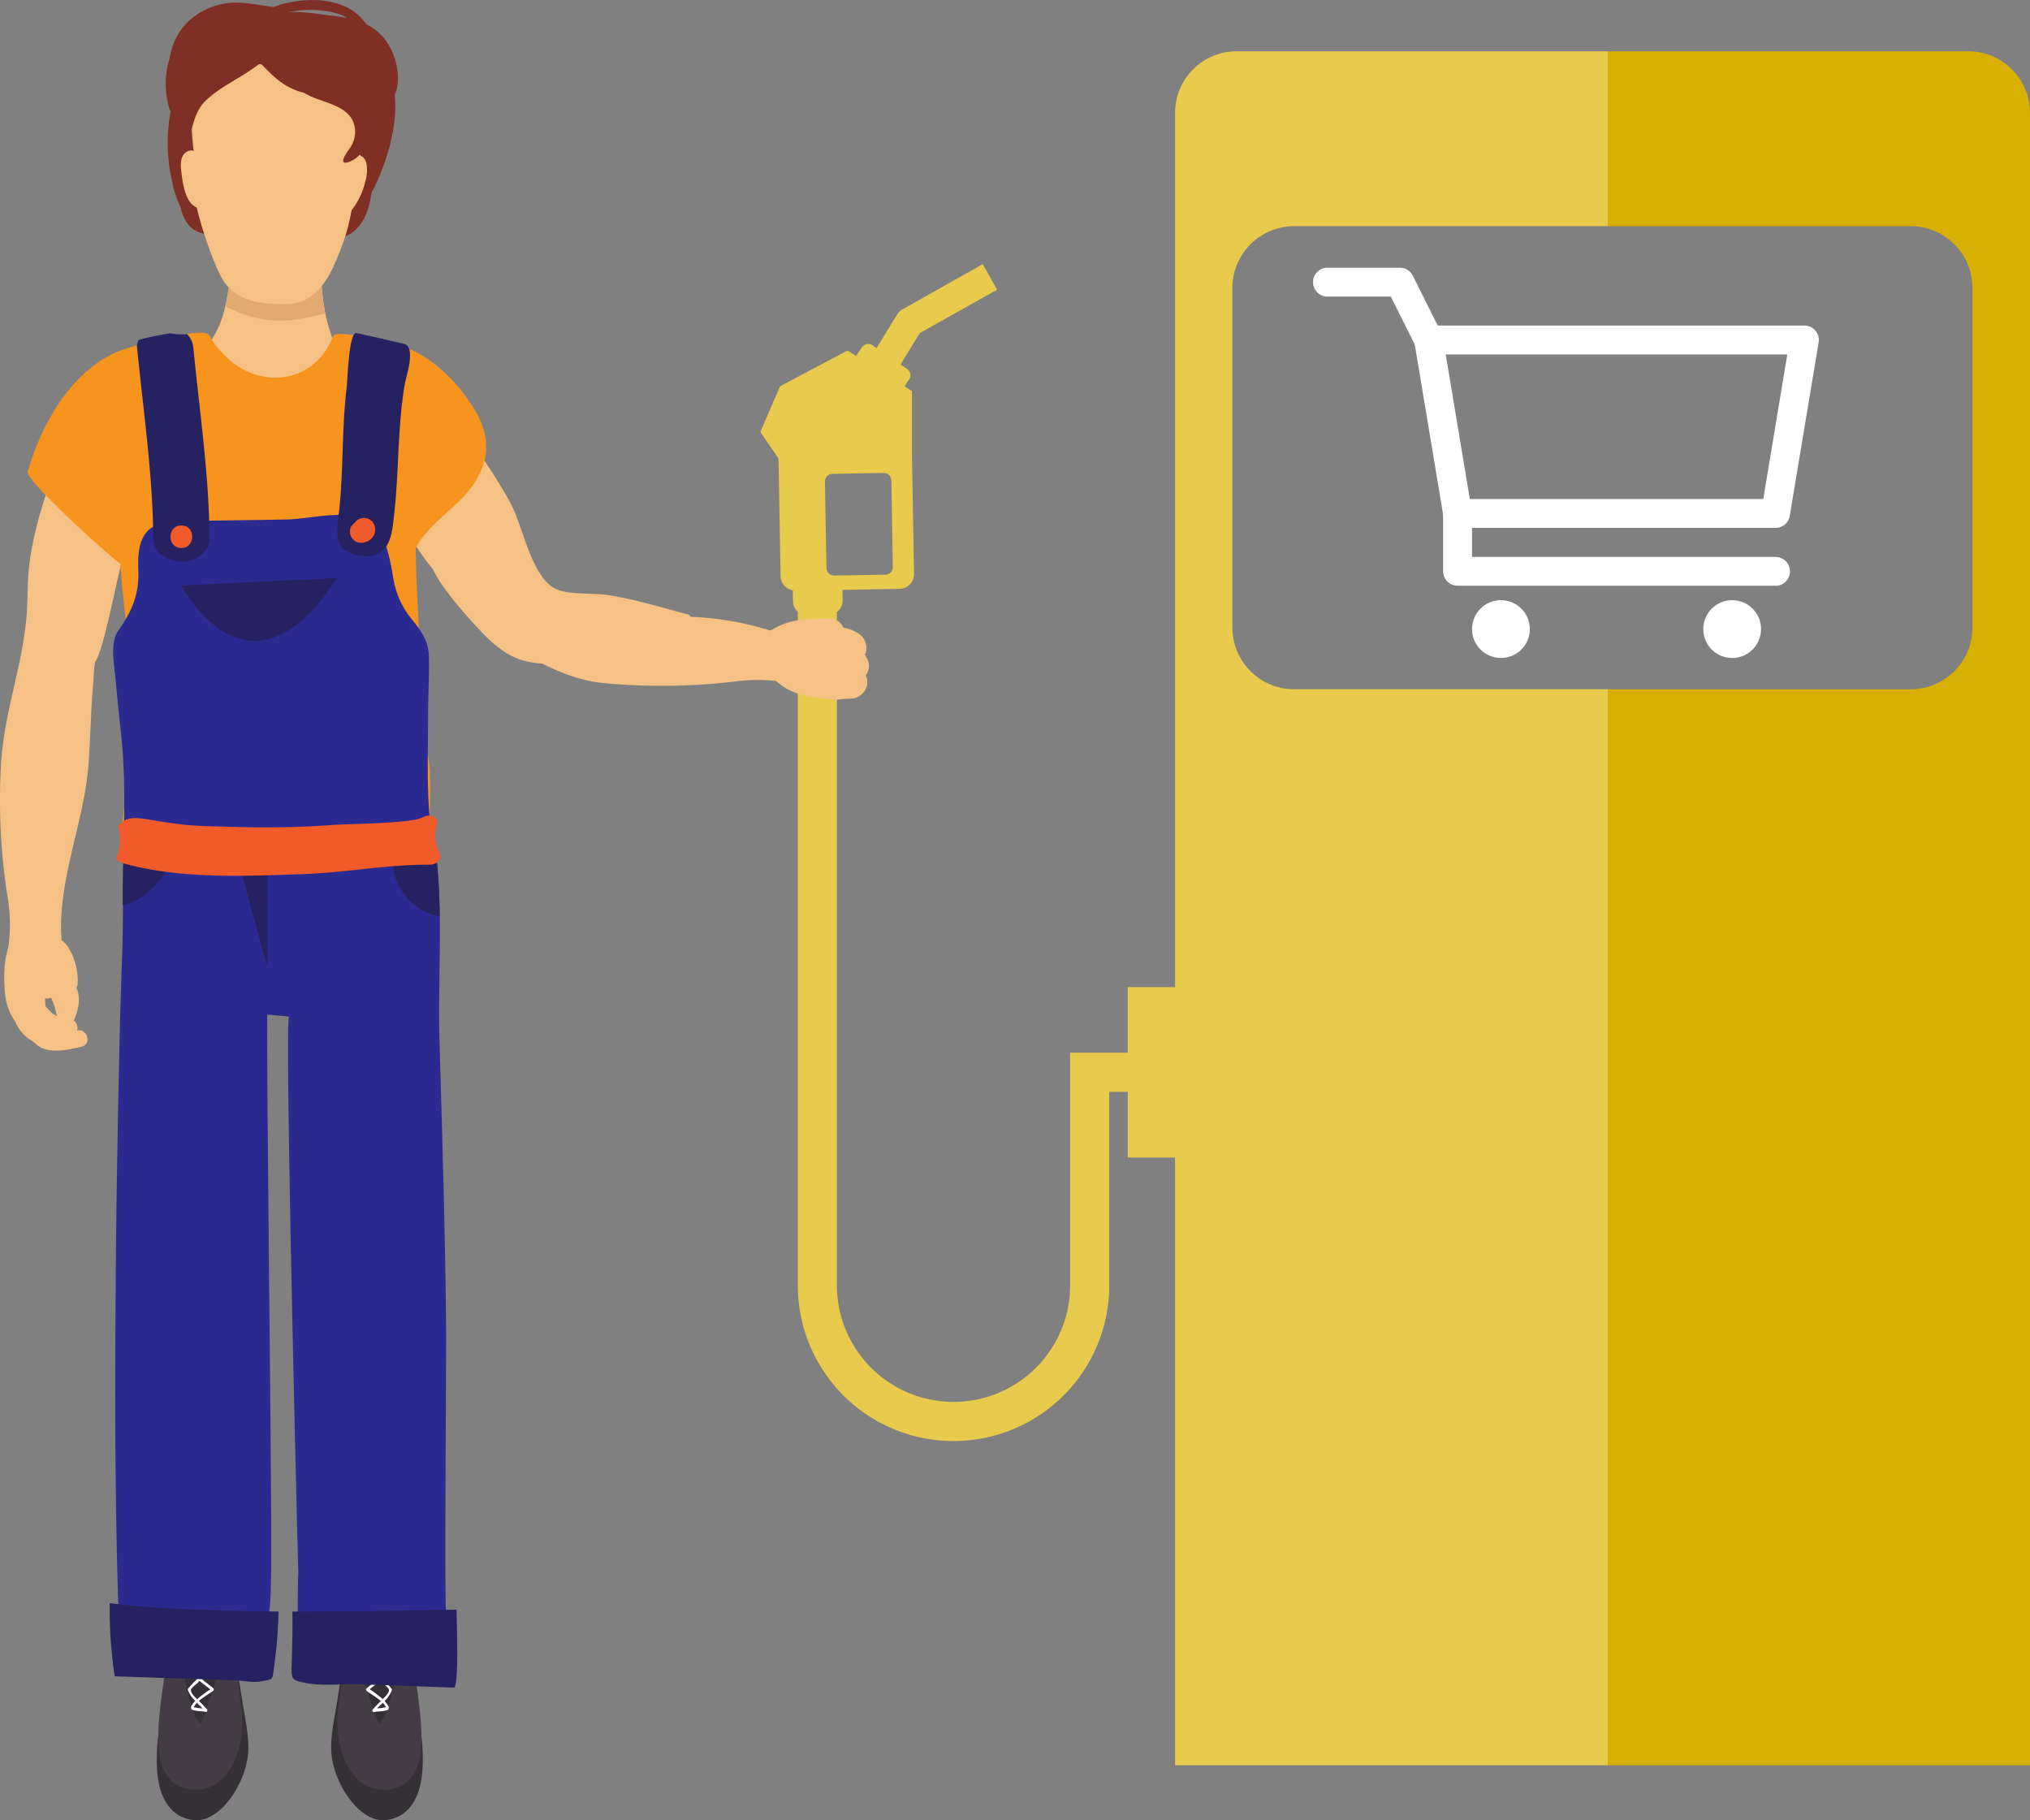 <svg xmlns="http://www.w3.org/2000/svg" viewBox="0 0 616.74 552.92"><rect x="0" y="0" width="616.74" height="552.92" fill="#808080" stroke="none"/><defs><style>.cls-1{fill:#fff;}.cls-2{fill:#d8af03;}.cls-3{fill:#e8ca4d;}.cls-4{fill:#f5c185;}.cls-5{fill:#7f2f24;}.cls-6{fill:#e2a971;}.cls-7{fill:#f7941e;}.cls-8{fill:#8fb7b7;}.cls-9{fill:#353035;}.cls-10{fill:#443c44;}.cls-11{fill:#2a2a91;}.cls-12{fill:#262262;}.cls-13{fill:#f15a29;}</style></defs><title>albos-bombero0</title><g id="Capa_2" data-name="Capa 2"><g id="Capa_1-2" data-name="Capa 1"><g id="Icono_de_carro" data-name="Icono de carro"><path class="cls-1" d="M539.42,160.36H442.83a4.39,4.39,0,0,1-4.33-3.67L429.72,104A4.39,4.39,0,0,1,434,98.89H548.2a4.39,4.39,0,0,1,4.33,5.11l-8.78,52.69A4.39,4.39,0,0,1,539.42,160.36Zm-92.87-8.78H535.7L543,107.67H439.23Z"/><path class="cls-1" d="M434.05,107.67a4.39,4.39,0,0,1-3.93-2.43l-7.57-15.14H403.31a4.39,4.39,0,0,1,0-8.78h22a4.39,4.39,0,0,1,3.93,2.43L438,101.32a4.39,4.39,0,0,1-3.92,6.36Z"/><path class="cls-1" d="M539.42,177.92H442.83a4.39,4.39,0,0,1-4.39-4.39V156a4.39,4.39,0,0,1,8.78,0v13.17h92.2a4.39,4.39,0,1,1,0,8.78Z"/><circle class="cls-1" cx="456" cy="191.09" r="8.78"/><circle class="cls-1" cx="526.25" cy="191.09" r="8.78"/></g><path class="cls-2" d="M616.74,34.32A18.76,18.76,0,0,0,598,15.57H488.5V68.71h92a18.75,18.75,0,0,1,18.75,18.76V190.62a18.76,18.76,0,0,1-18.75,18.76h-92V536.22H616.74Z"/><path class="cls-3" d="M393.18,209.37a18.76,18.76,0,0,1-18.76-18.76V87.46a18.76,18.76,0,0,1,18.76-18.76H488.5V15.57H375.72A18.76,18.76,0,0,0,357,34.32V299.83H342.61v19.94H325.13v70.64a35.43,35.43,0,1,1-70.87,0V185.9a4.36,4.36,0,0,0,1.74-3.52l-.06-3.2,17.39-.31a4.46,4.46,0,0,0,4.37-4.53l-.63-35.79,0-19.78-2.28-1.43,1.41-2.07a2.3,2.3,0,0,0-.6-3.19l-2-1.34,5.83-9.56L302.94,88l-4.37-7.76L274.13,94a4.46,4.46,0,0,0-1.62,1.57l-6.19,10.17-1.25-.85a2.3,2.3,0,0,0-3.19.6l-1.8,2.63-2.61-1.64L237,117.34l-6,13.88,5.52,8.07.63,35.78a4.39,4.39,0,0,0,3.72,4.23l.06,3.36a4.42,4.42,0,0,0,1.45,3.18V390.42a47.31,47.31,0,1,0,94.63,0V331.66h5.61V351.6H357V536.22H488.5V209.37ZM251.09,172.49l-.46-26.18a2.34,2.34,0,0,1,2.29-2.38l15.5-.27A2.33,2.33,0,0,1,270.8,146l.46,26.18a2.33,2.33,0,0,1-2.29,2.38l-15.5.27A2.33,2.33,0,0,1,251.09,172.49Z"/><path class="cls-4" d="M132.75,148c3.05-.75,6.27-1.82,9.52-2.6a23.29,23.29,0,0,0-4-5.64c-2.89-3.29-6.05-6.3-8.62-9.87-1.36-1.89-.31-4.74,1.53-5.85,2.14-1.28,4.5-.33,5.85,1.53,6.45,8.93,13,17.87,18.25,27.61,3.53,6.59,6.29,22.56,13.75,25.79,4.14,1.79,11.46,1.08,16.06,1.83,7.93,1.29,16,3.74,24.17,5.93l.63.64a92.41,92.41,0,0,1,27.3,5.22q1.31-.8,2.54-1.73c.89-.08,1.78-.17,2.66-.3l.07.16a12.53,12.53,0,0,0,.58,1.5l.27.59c.09.27.19.54.28.82.32,1,.51,2.1.77,3.16l0,.17c0,.35.06.69.07,1a30.77,30.77,0,0,1,0,3.14c0,.4-.07.8-.1,1.2-.22,1-.41,2.08-.68,3.12-.19.75-.41,1.49-.63,2.23a36.33,36.33,0,0,1-5-.5,50.82,50.82,0,0,0-15.26-.06,190.12,190.12,0,0,1-39.53.39c-5.87-.55-12.29-2.75-18.54-5.92a27.15,27.15,0,0,1-6.53-1.17c-5.32-1.82-9.13-5.52-12.88-9.52a125.89,125.89,0,0,1-9-10.53,41.4,41.4,0,0,1-4.83-7.53l-.61-.74c-5.95-7.39-10.25-16-14.16-24.51C121.32,149.49,126.78,149.42,132.75,148Z"/><path class="cls-5" d="M51.94,33.46a31.76,31.76,0,0,1,.13-8.52C53.3,16.87,58.51,7.11,67.86,7.14c2.32,0,4.62.49,6.94.45,3.66-.06,6-2.58,9.44-3.33a24.32,24.32,0,0,1,10.12.12c6.3,1.32,13,4.84,16.23,10.67a9.27,9.27,0,0,1,4.6,3.66,4.3,4.3,0,0,1,1.75,1.57c4.15,6.37,3.52,14.68,2,21.77a65.5,65.5,0,0,1-6.11,16.6c-.6,4.91-2.29,9.65-6.21,12.25-3.67,2.44-9.7,1.23-14,1-9.25-.39-18.13-3.65-27.4-1a8,8,0,0,1-8.67-3.62,12.78,12.78,0,0,1-1.75-4.51,30.23,30.23,0,0,1-2.65-8.4A50.43,50.43,0,0,1,51.94,33.46Z"/><path class="cls-4" d="M101.95,106.15c0-.35-.07-.7-.11-1.05a60.89,60.89,0,0,1-3-9.86c-.07-.32-.13-.65-.19-1a73.07,73.07,0,0,1-1.11-11.42c-.73-.41-1.94-.14-2,.86a13.85,13.85,0,0,0,0,1.64,7.13,7.13,0,0,0-5.88.09,6.58,6.58,0,0,0-5.34,1.65,7,7,0,0,0-2.25.52h-.11a6.14,6.14,0,0,0-4.09-2.21,7.21,7.21,0,0,0-8.1-1.25,34.2,34.2,0,0,1-.35,3.75c-.25,1.7-.56,3.45-1,5.19h0a30.1,30.1,0,0,1-4.48,10.66,18.89,18.89,0,0,0-.41,2.67,1.15,1.15,0,0,0,0,.16c-2,2-2.61,5.18.07,7.63a11.74,11.74,0,0,0,6.9,2.77,6.37,6.37,0,0,0,5.06,3.18c8.7,1,20.62,1.55,27.26-5.25A5.68,5.68,0,0,0,101.95,106.15Z"/><path class="cls-6" d="M98.83,95.24c-4.22.92-9.71,2.48-15.52,2.13-6.67-.4-11.51-2.75-14.87-4.29.41-1.74.72-3.49,1-5.19a34.06,34.06,0,0,0,.35-3.75,7.21,7.21,0,0,1,8.1,1.25,6.14,6.14,0,0,1,4.09,2.21h.11a7,7,0,0,1,2.25-.52,6.58,6.58,0,0,1,5.34-1.65,7.13,7.13,0,0,1,5.88-.09,13.85,13.85,0,0,1,0-1.64c.06-1,1.26-1.26,2-.86a73.07,73.07,0,0,0,1.11,11.42C98.7,94.59,98.76,94.91,98.83,95.24Z"/><path class="cls-4" d="M103.69,75.2a58.53,58.53,0,0,0,3.24-12.08c.16-1.23.28-2.46.34-3.67.3-5.81-.46-11.18,1.4-16.88,0-3.14-.05-6.24-.16-9.28-.22-6.23-2.42-9.88-5.73-11.86-3.59-2.15-8.49-2.33-13.54-1.71-7.24.88-15.09-2-22,1.09-7.36,3.31-9.28,10.49-9,18a86.65,86.65,0,0,0,1.19,11c.67,4-.14,7.84.12,11.78.21,3.14,5.51,20.18,8.94,24.56,4.61,5.88,12.24,6.39,19.17,6.19,6.29-.18,10.55-5,13.13-10.27C101.76,80,102.77,77.67,103.69,75.2Z"/><path class="cls-4" d="M62.69,60.84a1.39,1.39,0,0,0,.31-.78c0-.25,0-.51,0-.76a1.48,1.48,0,0,0,.18-1.37c-.08-.21-.14-.42-.22-.64a14.49,14.49,0,0,0-1.64-5.69,1.33,1.33,0,0,0,1.22-2c-1.06-1.79-3.12-4.85-5.64-3.59s-2,4.89-1.71,7c.52,4.06,1.62,10.94,7.1,10.34C63.76,63.24,63.68,61.47,62.69,60.84Z"/><path class="cls-4" d="M109.73,47.41a2.23,2.23,0,0,0-1.5-.81c-1.71-.12-2.66,1.9-3.2,3.64a1.55,1.55,0,0,0,.82,2c-.61,2.41-1,5-1.29,6.11a1.76,1.76,0,0,0,.78,2,1.68,1.68,0,0,0,.2.23q-.47.81-1,1.59c-.94,1.48.85,3.43,1.93,2.12A21.69,21.69,0,0,0,111,55c.05-.2.12-.39.17-.59C111.7,52.27,111.85,48.34,109.73,47.41Z"/><path class="cls-5" d="M51.53,33.19a1.59,1.59,0,0,0,2.3.82,1.34,1.34,0,0,0,1.06,0,31.38,31.38,0,0,0-.07,6.27,1.26,1.26,0,0,0,.27.69c.24,1.38,2.38,1.93,2.71.34.78-3.8,1.84-8,4.67-10.71,4.92-4.7,11.33-7.15,16.62-11.46,2.72,2.82,5.4,5.69,9,7.49a20,20,0,0,0,4.13,1.52q1,.5,1.94,1c4.57,2.16,11.61,3,13.37,8.45a8.61,8.61,0,0,1-1.34,7.55c-.41.59-4.08,5.44-.09,4,5.27-2,6.62-8.4,6.72-14.35,10.13-2.52,9.65-15,4.5-22.31a15.49,15.49,0,0,0-6-5.07,15.3,15.3,0,0,0-6.07-5.24C99.1-.75,91.94-.36,85.55,1.3a19,19,0,0,0-2.38.82C78.34,1.6,73.63.29,68.74,1A21.17,21.17,0,0,0,56.87,6.86a19.12,19.12,0,0,0-5.26,10.6A25.76,25.76,0,0,0,51.53,33.19ZM87.23,3.82a31.09,31.09,0,0,1,15.31.3,10.46,10.46,0,0,1,2.84,1.3c-1.16-.22-2.34-.4-3.55-.53-3.79-.43-7.7-1.08-11.5-1.26A16.77,16.77,0,0,0,87.23,3.82Z"/><path class="cls-4" d="M47.54,119.41c-1-4.31-2.59-8.74-7.5-9.63-16.94-3.08-21.55,26.82-25,37.15-3,8.91-5.72,18.15-6.42,27.63-.3,4-.21,8-.5,11.92C7,201.68,1.21,216.51.31,232.09a190.13,190.13,0,0,0,1.84,39.49,50.82,50.82,0,0,1,.5,15.26C2,292,1.84,297.33,6.31,300.95c.23.19.47.36.72.53a19,19,0,0,0,3.4-.52,17.58,17.58,0,0,0,9.83-6.61c-5.81-20.77,5-41.21,6.62-62,.66-8.68.71-17.38,1.55-26,0-.05,0-.11,0-.16s0-.27,0-.4a40,40,0,0,1,.45-4.62l.13-.2c3.23-5.65,6.9-28.5,9.26-34.58,1.68-4.33,3.18-9.3,3-14.1a11.08,11.08,0,0,1,1.89-3.49,5.25,5.25,0,0,0,.59.21,5.81,5.81,0,0,0,7-3.92C53.84,136.64,49.4,127.52,47.54,119.41Z"/><path class="cls-7" d="M146.58,129.39a25.82,25.82,0,0,0-2.26-4.73c-4.45-7.39-10.72-14.09-18.48-18-2.2-1.12-23.7-7.22-24.68-4.56a20.75,20.75,0,0,1-4.26,7,18.25,18.25,0,0,1-13.45,5.6c-8.81-.09-15.7-5.73-19.93-12.91-1.69-2.87-24.93,3.73-28.08,5.13-14.11,6.27-22.88,22.07-27,36.29-.85,2.9,27.19,27.82,28.28,28.13l-.12.29c.76,13.06,4.54,36.76,3.65,49.81-.69,10.21-2.46,20.31-3.11,30.53-.61,9.5,14,5,3.91,7.1-6,1.25.88.37,1.32.54a134.54,134.54,0,0,0,62.54,9.26c7.87-.72,16.14-2.37,22.21-7.6.35-.3.69-.61,1-.94,4.06-4,2.25-1.92,2.23-6.1,0-5.46.82-17.24-.07-23.29-2.25-15.3-2.48-30.81-3.33-46.23q-.5-9-.67-18.07c2.77-5.69,8.6-9.9,13-14.22C146.3,145.59,149.61,138,146.58,129.39Z"/><path class="cls-4" d="M23.41,313a2.77,2.77,0,0,0-1-3c1.47-3.26,2.21-6.63.83-10a2.45,2.45,0,0,0,.37-1.35A19.52,19.52,0,0,0,20.89,288a8.37,8.37,0,0,0-3.09-3c-1.62-.86-3.23-.33-4.85-.83a2.4,2.4,0,0,0-1.52,0c-2.21-2-6-2.36-7.77,1-2.58,4.8-2.59,11.19-2.15,16.52a17.34,17.34,0,0,0,3.1,8.58,12,12,0,0,0,5.5,6.14l.06.06a5.91,5.91,0,0,0,.59.48c3.2,3.46,9.81,2,14,1C27.93,317.27,26.6,312.37,23.41,313Zm-7.48-5.18a24.08,24.08,0,0,1-2.15-2.21c0-.07,0-.14,0-.21.08.42-.08-1.5-.07-2,0-.07,0-.13,0-.2a2.26,2.26,0,0,0,1.56-.06.52.52,0,0,0,.27-.17.81.81,0,0,0,.11.44,17.27,17.27,0,0,1,.9,2.29c.29,1,.51,2,.72,3A5,5,0,0,0,15.93,307.87Z"/><path class="cls-8" d="M119,479.1a13.5,13.5,0,0,0-5-.85c-2.54.06-6.62.23-8.85,1.73-3.41,2.29-1.65,5.9-1.24,9.29a18.36,18.36,0,0,0,.88,4.47c.7,1.78,2.18,3.2,4,3s5-1.31,6.1-.44c3.85,3,6.18-1.83,7.27-5.5.54-1.84,1.54-4.48,1.4-6.38C123.29,481.62,121.14,479.92,119,479.1Z"/><path class="cls-9" d="M122.9,516.81a10.21,10.21,0,0,0-.48-1.7c-1.69-4.4-3-9.18-5-13.38-1.07-2.34-2.95-3.72-4.85-3.67-.24-.48-.48-.94-.72-1.36l-.79.29a7.45,7.45,0,0,1-4.2.28l-.21-.06a137.47,137.47,0,0,0-4.15,19.21c-.86,5.62-2.59,12.44-1.56,18.15,1.62,9,8.86,18.83,15.91,18.32,6.61-.48,10.78-5.85,11.46-14.89,0-.36.05-.75.07-1.16C128.7,530.49,127.94,518,122.9,516.81Z"/><path class="cls-10" d="M124.54,494.65a10.68,10.68,0,0,0-1.82-5.65c-1.71-2.35-2.26.12-2.58,2.25-.38,2.5-1.05,4.88-2.62,6.41a5.81,5.81,0,0,1-9-.78,11.1,11.1,0,0,1-1.4-2.87c-.25-.67-.73-3.16-1.22-3.46-1.41-.87-2.51,4.07-2.33,5.49.06.45.11.91.15,1.37a93.09,93.09,0,0,1-.76,20.33c-.09.62-.2,1.25-.33,1.89,0,.42,0,.84-.07,1.27-.46,8.19,2,16.73,7.43,20.65s14.91,2.75,17.24-6.26C130,524.52,124.65,505.13,124.54,494.65Z"/><path class="cls-9" d="M115,523.44s-14.73-37.33-1.89-37.33S119.22,522.7,115,523.44Z"/><path class="cls-1" d="M120.36,499.94a.61.61,0,0,0,0-.66,9.87,9.87,0,0,0-4.59-3c-.46-.18-.92-.33-1.39-.49,1.76-.81,3.54-1.12,5.34-1.79.3-.11.35-.83,0-.9a20.62,20.62,0,0,0-11.59,1.1c-.29.12-.35.83,0,.9s2.09.42,3.95.92a7.77,7.77,0,0,0-3.64,3.71.54.54,0,0,0,.2.69,54.22,54.22,0,0,1,6.4,2.53l-.31.17a51.13,51.13,0,0,0-4.63,2.84.59.59,0,0,0-.07.73c1.12,1.85,3,2.49,4.71,3.49-1.12.88-2.25,1.75-3.36,2.64a.57.57,0,0,0,0,.81c1.34,1,3,1.89,4.33,3.11a31.43,31.43,0,0,0-2.46,2.54c-.28.34,0,.84.33.78,1.42-.3,2.86-.11,4.25-.68a.5.5,0,0,0,.22-.57.47.47,0,0,0,0-.43,8.65,8.65,0,0,0-1.2-1.65,10.66,10.66,0,0,0,2.18-3.18.61.61,0,0,0-.05-.57,28.64,28.64,0,0,0-2.74-2.91c1.33-1.06,2.64-2.15,3.92-3.34a.59.59,0,0,0,.07-.73,14.58,14.58,0,0,0-3.38-3A9.07,9.07,0,0,0,120.36,499.94Zm-3.09-6.26a9.65,9.65,0,0,0-1.84.58q-1.13.52-2.24,1.11-1.62-.5-3.26-.87A19.93,19.93,0,0,1,117.27,493.69Zm0,24.87a12.38,12.38,0,0,1-2.71.39c.56-.58,1.15-1.13,1.72-1.7A7.87,7.87,0,0,1,117.29,518.56Zm-1.09-7.34c.43.42,1.89,1.45,2,2.13.08.9-1.3,2.18-1.81,2.71l-.07.07a37.51,37.51,0,0,0-4-3l3.24-2.54A6.46,6.46,0,0,1,116.21,511.22ZM114.86,509c-1.29-.81-2.92-1.2-4-2.54,1.66-1.12,3.39-2.09,5.11-3a14.15,14.15,0,0,1,3.43,2.82c-1.25,1.14-2.54,2.21-3.84,3.25C115.34,509.31,115.1,509.14,114.86,509Zm4.62-9.12c-.14.76-1.9,1.63-2.37,1.91s-.76.44-1.15.64a41.68,41.68,0,0,0-6.67-2.77,8.67,8.67,0,0,1,4-3.33C116.4,497.22,119.73,498.51,119.48,499.87Z"/><path class="cls-8" d="M56.54,479.1a13.5,13.5,0,0,1,5-.85c2.54.06,6.62.23,8.85,1.73,3.41,2.29,1.65,5.9,1.24,9.29a18.39,18.39,0,0,1-.88,4.47c-.7,1.78-2.18,3.2-4,3s-5-1.31-6.1-.44c-3.85,3-6.18-1.83-7.27-5.5-.55-1.84-1.54-4.48-1.4-6.38C52.26,481.62,54.4,479.92,56.54,479.1Z"/><path class="cls-9" d="M53.22,516.81a10.15,10.15,0,0,1,.48-1.7c1.69-4.4,3-9.18,5-13.38,1.07-2.34,2.95-3.72,4.85-3.67.24-.48.48-.94.73-1.36L65,497a7.45,7.45,0,0,0,4.2.28l.21-.06a137.47,137.47,0,0,1,4.15,19.21c.86,5.62,2.59,12.44,1.56,18.15-1.62,9-8.86,18.83-15.91,18.32-6.61-.48-10.78-5.85-11.46-14.89,0-.36-.05-.75-.07-1.16C47.42,530.49,48.18,518,53.22,516.81Z"/><path class="cls-10" d="M51.58,494.65A10.68,10.68,0,0,1,53.4,489c1.71-2.35,2.26.12,2.58,2.25.38,2.5,1.05,4.88,2.62,6.41a5.81,5.81,0,0,0,9-.78A11.1,11.1,0,0,0,69,494c.25-.67.73-3.16,1.22-3.46,1.41-.87,2.51,4.07,2.33,5.49-.06.45-.11.91-.15,1.37a93.09,93.09,0,0,0,.76,20.33c.09.62.2,1.25.33,1.89,0,.42,0,.84.07,1.27.46,8.19-2,16.73-7.43,20.65s-14.91,2.75-17.24-6.26C46.12,524.52,51.47,505.13,51.58,494.65Z"/><path class="cls-9" d="M61.13,523.44S75.86,486.11,63,486.11,56.89,522.7,61.13,523.44Z"/><path class="cls-1" d="M59.29,502.95a14.58,14.58,0,0,0-3.38,3,.59.59,0,0,0,.07.73c1.27,1.19,2.59,2.28,3.92,3.34a28.64,28.64,0,0,0-2.74,2.91.61.61,0,0,0-.05.57,10.67,10.67,0,0,0,2.18,3.18,8.65,8.65,0,0,0-1.2,1.65.47.47,0,0,0,0,.43.5.5,0,0,0,.22.57c1.39.57,2.83.38,4.25.68.3.06.61-.44.33-.78a31.53,31.53,0,0,0-2.46-2.54c1.36-1.22,3-2.07,4.33-3.11a.57.57,0,0,0,0-.81c-1.12-.89-2.24-1.76-3.36-2.64,1.67-1,3.58-1.64,4.71-3.49a.59.59,0,0,0-.07-.73,51.22,51.22,0,0,0-4.63-2.84l-.31-.17a54.22,54.22,0,0,1,6.4-2.53.54.54,0,0,0,.2-.69A7.77,7.77,0,0,0,64,496c1.86-.49,3.46-.82,3.95-.92s.29-.78,0-.9a20.62,20.62,0,0,0-11.59-1.1c-.35.07-.3.79,0,.9,1.79.68,3.57,1,5.34,1.79-.46.16-.93.32-1.39.49a9.87,9.87,0,0,0-4.59,3,.61.61,0,0,0,0,.66A9.07,9.07,0,0,0,59.29,502.95Zm6.91-8.44q-1.64.37-3.26.87-1.11-.59-2.24-1.11a9.65,9.65,0,0,0-1.84-.58A19.93,19.93,0,0,1,66.19,494.51Zm-6.37,22.74c.57.57,1.16,1.12,1.72,1.7a12.38,12.38,0,0,1-2.71-.39A7.87,7.87,0,0,1,59.82,517.25Zm.81-6.63,3.24,2.54a37.51,37.51,0,0,0-4,3l-.07-.07c-.51-.53-1.89-1.81-1.81-2.71.06-.68,1.52-1.71,2-2.13A6.46,6.46,0,0,1,60.62,510.62Zm-.08-1.13c-1.3-1-2.58-2.1-3.84-3.25a14.15,14.15,0,0,1,3.43-2.82c1.72.94,3.45,1.91,5.11,3-1.08,1.34-2.71,1.73-4,2.54C61,509.14,60.78,509.31,60.55,509.49Zm2.3-13.18a8.67,8.67,0,0,1,4,3.33,41.68,41.68,0,0,0-6.67,2.77c-.39-.21-.77-.41-1.15-.64s-2.23-1.15-2.37-1.91C56.39,498.51,59.71,497.22,62.85,496.31Z"/><path class="cls-11" d="M37,225.11c1,10.56.8,21.32.58,32.05-.12,5.93-.26,11.85-.24,17.71v.06c.05,12.18-.64,24.44-.91,36.63-.57,25.88-1.12,52.15-1.28,77.8-.22,33.73-.3,67,.88,100.67,0,.11,0,.22,0,.33.21,5.92,3.82,9,6.72,7.72a8.36,8.36,0,0,0,2.8,2.1c1.77.79-.33-7.23,1.49-6.7,8.69,2.55,17.85,2.5,26.56,2,1.84-.11,5.08,4.69,5.65,3.45,2.85-6.23,3-11.58,3.14-22.95.24-20.88-1.45-148.29-1.18-167.79.7.09,7.33.58,6.63.68-1.45.22,2.49,158.76,2.79,169-.1.38-.35,14.23,0,17.56.3,2.75,3.35,2.7,5.7,3.54,4.74,1.73,9.69-5.38,12.72-5.18,6.13.39,17.94,3.93,24.76-.84.62-.43,2.13,3.41,1.73-1.51-.55-6.69.05-75.92,0-86.93q-.18-20-.68-39.94c-.39-16.23-.87-32.46-1.34-48.67-.35-11.92.27-24.86.1-37.5-.08-6-.34-12-1-17.71-.35-3.22-.81-6.36-1.43-9.41a9.26,9.26,0,0,0-.46-1.58l-.11-.26c-1-10.64-.56-21.46-.56-32.09,0-5.92.36-11.9.25-17.82-.11-5.24-2.62-8.19-5.61-11.92a26.29,26.29,0,0,1-5.26-12.3c-.95-5.17-1.89-11.43-5.49-15.54-5.23-6-19-2.2-26.3-2-9.92.25-19.85.27-29.77.48-2.44.05-4.88.21-7.3.49-8.09,1-8.81,7.79-8.56,14.68.27,7.52-2.2,12.57-6.18,18.33-1.4,2-1.58,5-1.41,8,.15,2.56.58,5.14.74,7.1C35.67,212.93,36.39,219,37,225.11Z"/><path class="cls-12" d="M57.43,488.85c-8-.36-16.1-.83-24.1-1.9a136.6,136.6,0,0,0,1.52,22.25l36.33,1.21c2.68.09,5.74.86,8.39.28,3.56-.77,3.08.26,3.89-5.8a134.1,134.1,0,0,0,1.15-15.38C75.56,489.44,66.49,489.25,57.43,488.85Z"/><path class="cls-12" d="M138.7,488.94l-4.77.1c-15,.26-30.06.53-45.09.49.06,4.35,0,8.7-.14,13-.22,7.48-.62,7.63,3.31,8.53,5.47,1.25,11.48.38,17,.57l28.87,1c1,0,1.15-7.73,1-16.14C138.84,494,138.77,491.39,138.7,488.94Z"/><polygon class="cls-12" points="72.57 262.21 81.25 293.87 81.25 262.21 72.57 262.21"/><path class="cls-12" d="M103.11,154.53c1.29-12.51.67-25,2.3-37.55.14-1.09.54-16.3,2.89-15.81,4.84,1,9.62,2.19,14.44,3.29,3.77.86.67,9.83.32,11.79-2.36,13.28-1.78,26.87-3.33,40.23-.62,5.31-.92,14.4-11.43,12.12-6.28-1.36-6.2-6.27-5.62-10.5Q102.92,156.31,103.11,154.53Z"/><path class="cls-12" d="M45,102.53c2.12-.52,4.28-.84,6.42-1.26l.46,0a17.56,17.56,0,0,0,4.93.2,6.78,6.78,0,0,1,1.93,4.13c1.91,19.42,4.79,38.81,4.94,58.31,0,3.52-4,6.89-8.55,6.73s-8.52-3-8.55-6.73c-.15-19.5-3-38.89-4.94-58.31a4.3,4.3,0,0,1,.45-2.3C43,103,44,102.77,45,102.53Z"/><path class="cls-13" d="M106.86,159.79a4,4,0,0,1,.93-1,3.41,3.41,0,0,1,4.51-1l.69.53a3.79,3.79,0,0,1,1,2.54,4.11,4.11,0,0,1-.12,1,3.85,3.85,0,0,1-1,1.72,4.83,4.83,0,0,1-2.22,1.2,3.55,3.55,0,0,1-2.64-.34,3.42,3.42,0,0,1-1.23-4.68Z"/><path class="cls-13" d="M55.09,159.61c4.4,0,4.41,6.84,0,6.84S50.68,159.61,55.09,159.61Z"/><path class="cls-12" d="M133.23,278.29l.35.05c-.08-6-.34-12-1-17.71a15.48,15.48,0,0,0-5.83-4.26c-3.58-1.53-6.83.3-7.29,4.18C118.53,268.67,125.34,276.89,133.23,278.29Z"/><path class="cls-12" d="M37.29,274.87c5.15-.6,9.53-5.23,12.48-9.07,1.61-2.09.3-5.44-1.74-6.63a4.55,4.55,0,0,0-1.73-.6,5,5,0,0,0-1.14-.46,20.77,20.77,0,0,0-7.64-1C37.41,263.09,37.27,269,37.29,274.87Z"/><path class="cls-13" d="M35.77,259.4h0q.2-.64.35-1.29v0c.1-.43.17-.87.23-1.32v0c.06-.45.1-.9.12-1.35s0-.67,0-1c0-.07,0-.14,0-.21,0-.33,0-.66-.09-1v0c0-.33-.11-.66-.18-1l0-.1c-.08-.34-.17-.67-.28-1l.12-.21c1.51-2.48,4.44-2.64,7-2.28,4.73.65,9.37,1.6,14.15,2s9.72.4,14.58.56a294.56,294.56,0,0,0,29.69-.63c5-.34,23.25-.44,26.78-2.22,2.36-1.19,3.8-.52,4.66,1a15.79,15.79,0,0,0-.66,3.87,12.54,12.54,0,0,0,1.72,6.84,3.41,3.41,0,0,1-3.29,2.61c-12.71-.13-25.62,2.39-38.37,2.84-18,.63-37.61,1.6-55.1-3.34a3.22,3.22,0,0,1-1.87-1.39h0Q35.57,260,35.77,259.4Z"/><path class="cls-4" d="M233.53,191.91a22.36,22.36,0,0,1,8.79-3.5c3.19-.47,6.41-.32,9.61-.48a4.39,4.39,0,0,1,4.28,2.74,11.8,11.8,0,0,1,4.74,1.85,5.17,5.17,0,0,1,1.81,6.41c.21.3.42.61.61.94a5,5,0,0,1-.34,5.35c1.57,3-.9,6.88-4.39,7-9.79.45-21.89-.06-26.24-10.46a4,4,0,0,1,0-2.63A4.87,4.87,0,0,1,233.53,191.91Z"/><path class="cls-12" d="M102.43,175.57l-47.34,2.28S75.48,217.18,102.43,175.57Z"/><path class="cls-4" d="M249.89,206.72a21.17,21.17,0,0,1,2.22-4.13,2.45,2.45,0,0,1,0-3.17,17.89,17.89,0,0,1,3.22-3c2.2-1.6,4.31,1.66,2.76,3.51a2.2,2.2,0,0,1-.24,2.84,19.87,19.87,0,0,0-1.78,2l.1,0a2.35,2.35,0,0,1,2.83,2.75,2.09,2.09,0,0,1,0,2.25c-1.56,2.73-4.56,3.06-7.41,2.67-1.67-.22-2-2.35-1.19-3.57A2.07,2.07,0,0,1,249.89,206.72Z"/><path class="cls-4" d="M240.54,194.38a29.38,29.38,0,0,1,9.56,2.68c2.1.93,5.82,2.78,6.18,5.35.49,3.43-4.68,4.17-7.07,4-3.83-.24-6.15-3.16-9.26-5a2.14,2.14,0,0,1-.76-3.07C237.73,197.17,238.16,194.21,240.54,194.38Z"/><path class="cls-4" d="M261.32,193.64c-3.89-4.44-8.54.35-8,4.47a6.3,6.3,0,0,0-1.44,4,5.2,5.2,0,0,0-1.44,2.3,5.54,5.54,0,0,0,3.54,7c2.91,1.16,4.5-2.38,3.17-4.57a3,3,0,0,0,.86-4.77l.24,0a2.9,2.9,0,0,0,2.13-3.47A3.19,3.19,0,0,0,261.32,193.64Z"/></g></g></svg>